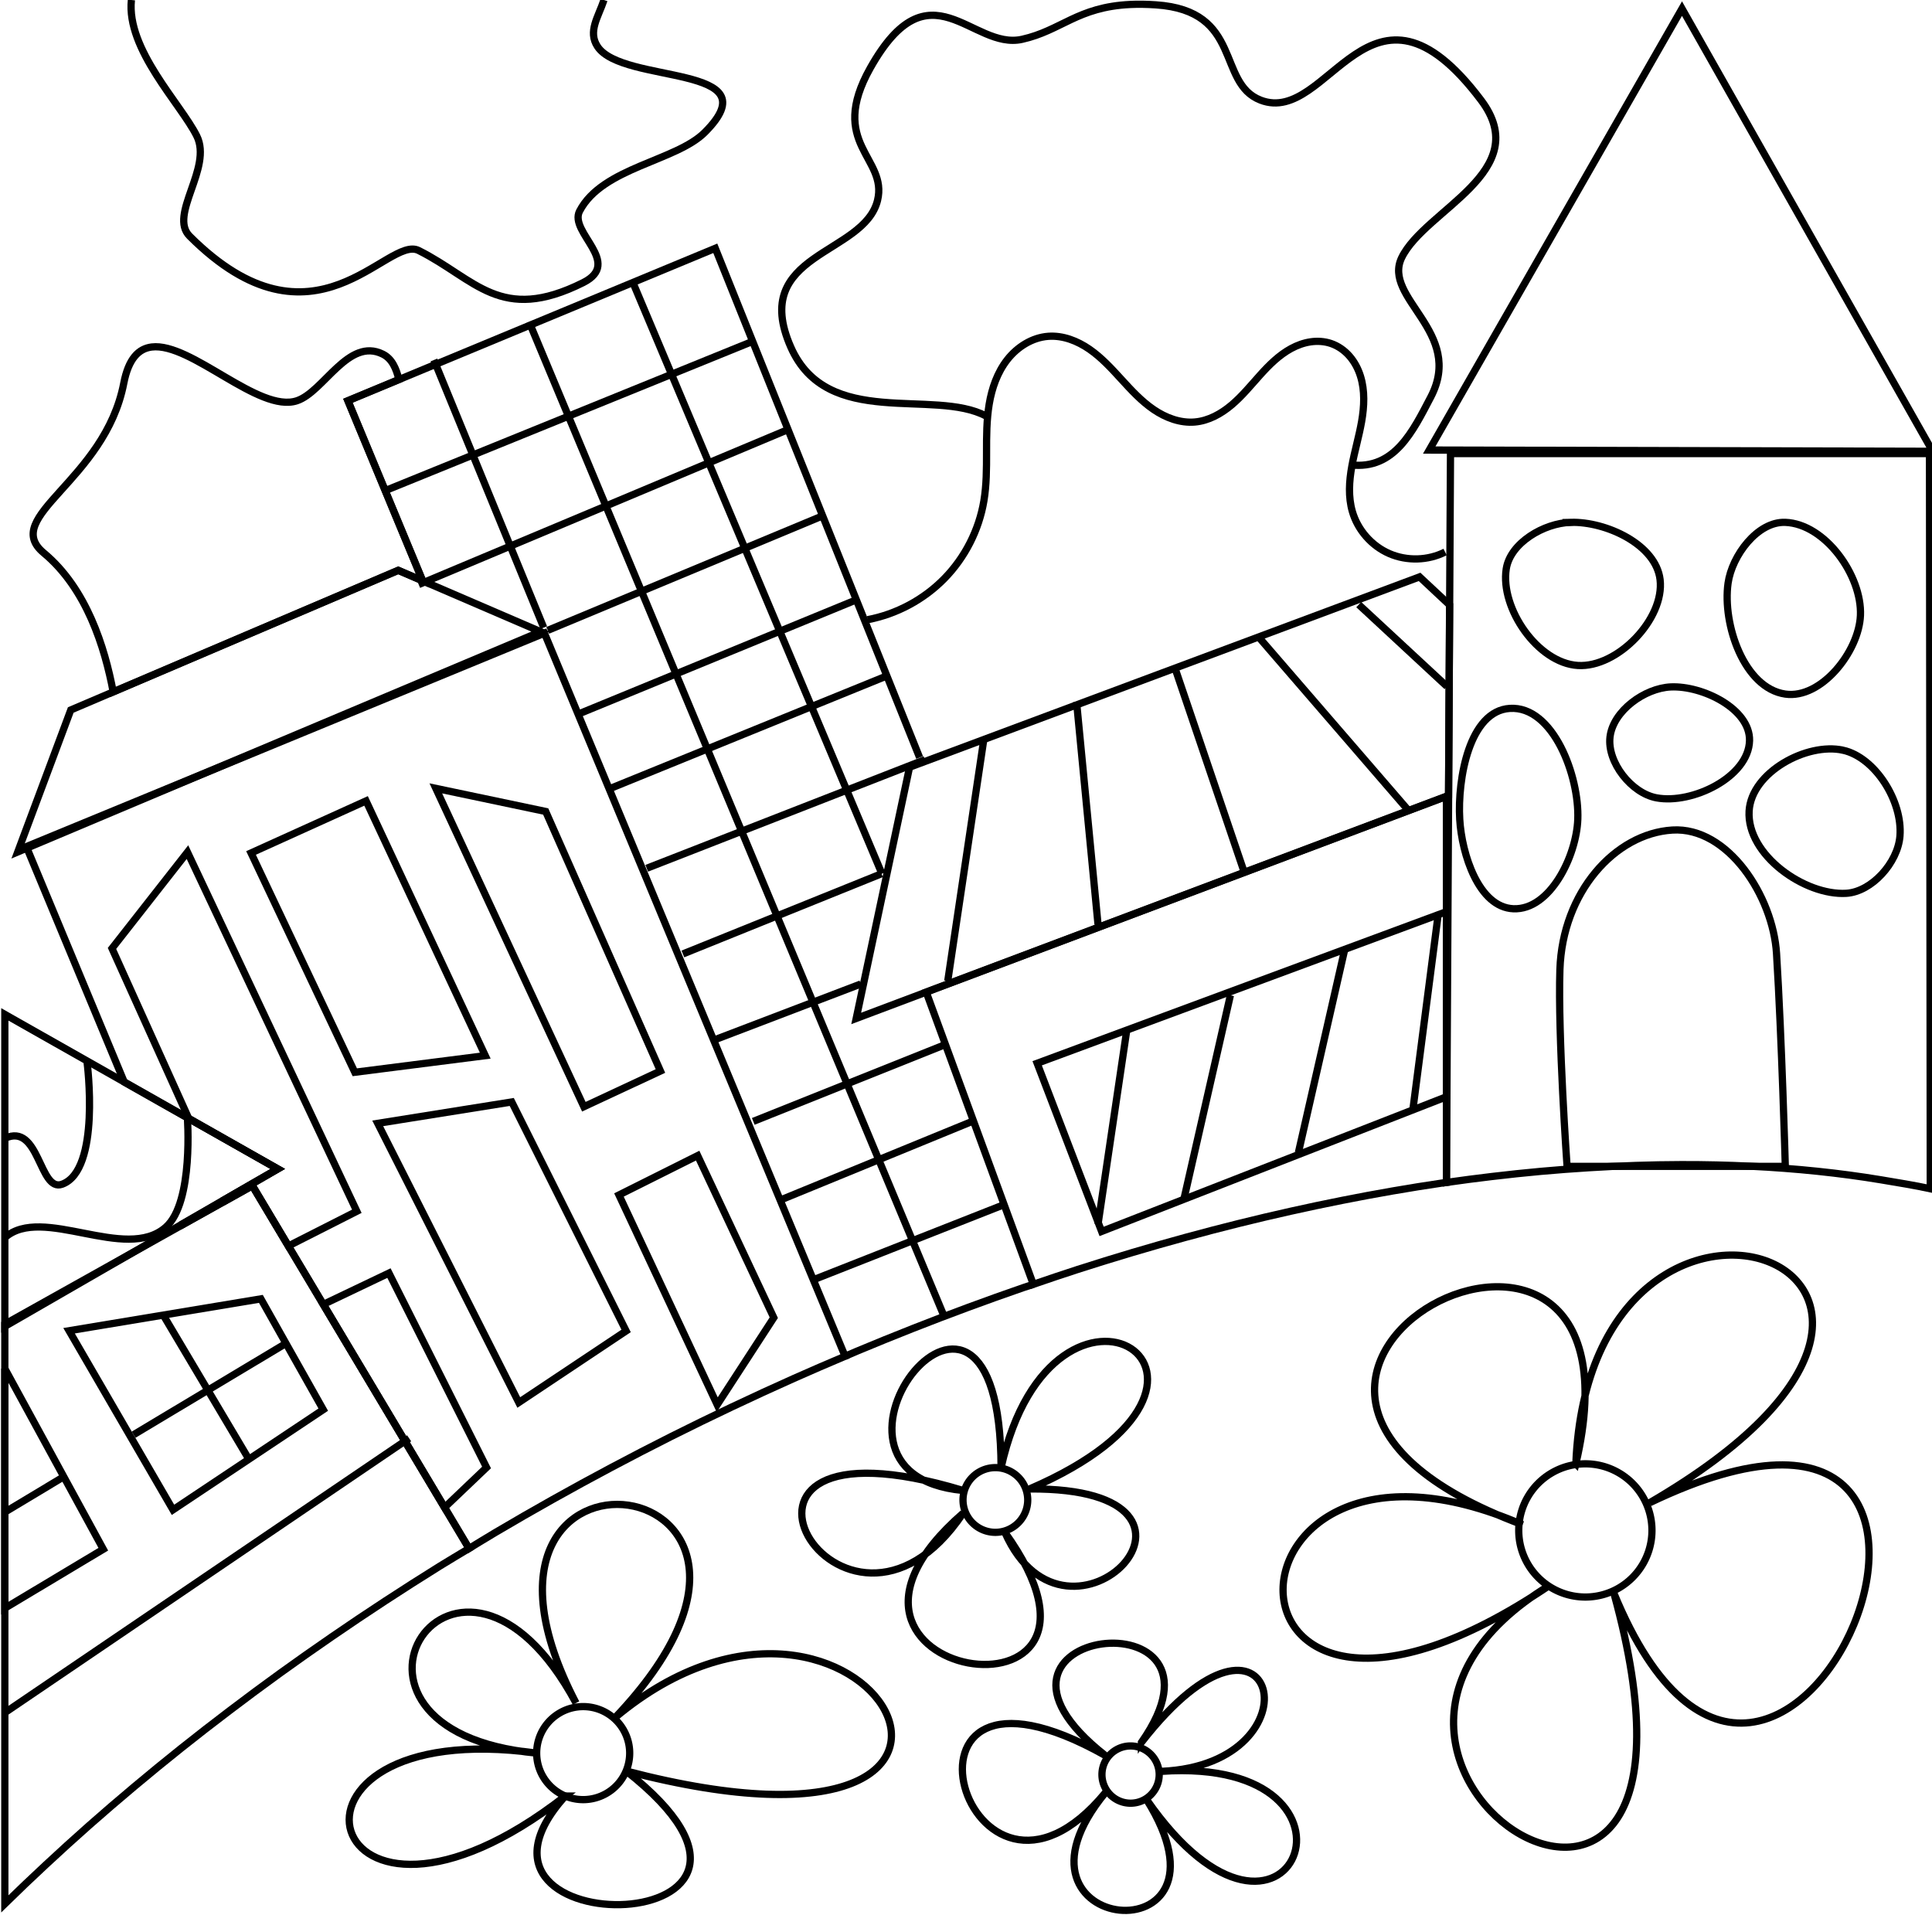<?xml version="1.0" encoding="UTF-8" standalone="no"?>
<!-- Created with Inkscape (http://www.inkscape.org/) -->

<svg
   xmlns:dc="http://purl.org/dc/elements/1.1/"
   xmlns:cc="http://creativecommons.org/ns#"
   xmlns:rdf="http://www.w3.org/1999/02/22-rdf-syntax-ns#"
   xmlns:svg="http://www.w3.org/2000/svg"
   xmlns="http://www.w3.org/2000/svg"
   xmlns:sodipodi="http://sodipodi.sourceforge.net/DTD/sodipodi-0.dtd"
   xmlns:inkscape="http://www.inkscape.org/namespaces/inkscape"
   width="800"
   height="800"
   id="svg3858"
   version="1.1"
   inkscape:version="0.48.4 r9939"
   sodipodi:docname="svg4.svg">
  <defs
     id="defs3860">
    <inkscape:path-effect
       effect="spiro"
       id="path-effect4000"
       is_visible="true" />
    <inkscape:path-effect
       effect="spiro"
       id="path-effect3996"
       is_visible="true" />
    <inkscape:path-effect
       effect="spiro"
       id="path-effect3992"
       is_visible="true" />
    <inkscape:path-effect
       effect="spiro"
       id="path-effect3988"
       is_visible="true" />
  </defs>
  <sodipodi:namedview
     id="base"
     pagecolor="#ffffff"
     bordercolor="#666666"
     borderopacity="1.0"
     inkscape:pageopacity="0.0"
     inkscape:pageshadow="2"
     inkscape:zoom="0.675"
     inkscape:cx="400"
     inkscape:cy="400"
     inkscape:current-layer="layer7"
     inkscape:document-units="px"
     showgrid="false"
     showguides="true"
     inkscape:guide-bbox="true"
     inkscape:window-width="1366"
     inkscape:window-height="718"
     inkscape:window-x="0"
     inkscape:window-y="0"
     inkscape:window-maximized="1">
    <sodipodi:guide
       position="0,0"
       orientation="0,800"
       id="guide3047" />
    <sodipodi:guide
       position="800,0"
       orientation="-800,0"
       id="guide3049" />
    <sodipodi:guide
       position="800,800"
       orientation="0,-800"
       id="guide3051" />
    <sodipodi:guide
       position="0,800"
       orientation="800,0"
       id="guide3053" />
  </sodipodi:namedview>
  <g
     id="layer1"
     inkscape:label="Background"
     inkscape:groupmode="layer"
     transform="translate(0,320)"
     style="display:inline">
    <path
       style="fill:none;stroke:#000000;stroke-width:3"
       d="m 54.41,-320 c -2.135,20.486 20.376,42.916 27.058,56.281 6.64,13.279 -11.78,32.658 -2.938,41.5 51.697,51.697 81.806,-0.566 94.812,5.938 23.568,11.784 33.795,30.477 68.125,13.312 16.523,-8.261 -6.034,-20.853 -1.469,-29.625 9.424,-18.109 39.891,-20.641 51.844,-32.594 28.558,-28.558 -34.04,-19.693 -44.438,-35.562 -4.063,-6.202 0.337,-12.209 2.691,-19.25"
       id="rect3872" />
  </g>
  <g
     inkscape:groupmode="layer"
     id="layer8"
     inkscape:label="sky"
     style="display:inline">
    <path
       style="fill:none;stroke:#000000;stroke-width:3;stroke-linecap:butt;stroke-linejoin:miter;stroke-opacity:1;display:inline"
       d="m 165.188,157.156 c -1.15,-4.572 -2.828,-8.586 -6.656,-10.5 -14.301,-7.15 -24.441,15.574 -35.562,19.281 -15.813,5.271 -43.827,-24.273 -60.156,-22.25 -5.443,0.674 -9.598,4.857 -11.562,15 -7.858,40.573 -51.241,55.216 -33.125,70.281 17.774,14.781 25.267,39.108 28.75,57.531 L 164.906,236.156 175,240.5 l -30.938,-74.562 21.125,-8.781 z"
       id="path3177" />
    <path
       style="fill:none;stroke:#000000;stroke-width:3;stroke-linecap:butt;stroke-linejoin:miter;stroke-opacity:1;display:inline"
       d="m 559.394,192.5 c 18.045,2.083 25.667,-13.982 33.036,-28.041 14.152,-27.001 -20.193,-40.936 -12.004,-57.796 9.662,-19.892 55.172,-35.58 32.852,-65.194 -46.096,-61.162 -62.938,10.938 -91.29,0 C 503.682,34.407 514.837,4.414 478.584,2 c -3.849,-0.256 -7.302,-0.302 -10.448,-0.156 -22.026,1.017 -28.638,10.805 -44.919,14.438 -20.806,4.642 -38.177,-32.011 -62.849,11.875 -17.725,31.528 7.353,37.029 2.999,54.812 -5.582,22.8 -53.162,21.602 -35.923,60.75 15.146,34.393 59.198,16.937 80.978,28.607"
       id="path3980" />
    <path
       style="fill:none;stroke:#000000;stroke-width:3;stroke-linecap:butt;stroke-linejoin:miter;stroke-opacity:1;display:inline"
       inkscape:path-effect="#path-effect3992"
       inkscape:original-d="m 359.25341,256.60159 c 11.43406,-15.81009 39.10064,-31.92432 48.15401,-49.19418 11.32576,-21.60459 3.62442,-60.14273 26.66665,-68.14814 22.13649,-7.69074 44.09045,18.24917 60.69175,35.48319 13.9362,14.46735 44.96953,-44.42591 56.34523,-32.52023 16.1642,16.91732 -4.08943,50.16069 8.8889,69.62963 7.01691,10.52615 24.29608,12.8469 38.39742,16.72653"
       id="path3990"
       d="m 359.253,256.602 c 11.998,-2.279 23.256,-8.311 31.799,-17.039 8.543,-8.728 14.333,-20.111 16.355,-32.156 2.218,-13.211 -0.007,-26.864 2.199,-40.077 1.103,-6.606 3.377,-13.14 7.509,-18.411 4.132,-5.271 10.279,-9.169 16.959,-9.66 6.063,-0.446 12.067,1.901 17.064,5.364 4.997,3.463 9.137,7.998 13.239,12.486 4.102,4.488 8.259,9.011 13.278,12.441 5.02,3.43 11.053,5.719 17.11,5.193 5.666,-0.491 10.889,-3.393 15.233,-7.065 4.343,-3.671 7.951,-8.116 11.754,-12.344 3.803,-4.228 7.904,-8.321 12.906,-11.028 2.501,-1.353 5.214,-2.344 8.027,-2.756 2.814,-0.412 5.731,-0.235 8.425,0.673 2.995,1.009 5.66,2.904 7.733,5.289 2.073,2.385 3.564,5.248 4.504,8.264 1.88,6.033 1.564,12.547 0.475,18.772 -1.088,6.225 -2.923,12.3 -4.052,18.518 -1.129,6.218 -1.532,12.717 0.229,18.786 2.219,7.649 7.973,14.193 15.274,17.373 7.301,3.181 16.011,2.937 23.124,-0.647" />
  </g>
  <g
     inkscape:groupmode="layer"
     id="layer4"
     inkscape:label="house3"
     style="display:inline">
    <path
       style="fill:none;stroke:#000000;stroke-width:3;stroke-linecap:butt;stroke-linejoin:miter;stroke-opacity:1;display:inline"
       d="m 337.153,529.785 78.316,-30.86"
       id="path3149" />
    <path
       style="fill:none;stroke:#000000;stroke-width:3;stroke-linecap:butt;stroke-linejoin:miter;stroke-opacity:1;display:inline"
       d="m 323.752,496.654 79.101,-32.429"
       id="path3147" />
    <path
       style="fill:none;stroke:#000000;stroke-width:3;stroke-linecap:butt;stroke-linejoin:miter;stroke-opacity:1;display:inline"
       d="m 296.173,430.457 60.265,-23.011"
       id="path3145" />
    <path
       style="fill:none;stroke:#000000;stroke-width:3;stroke-linecap:butt;stroke-linejoin:miter;stroke-opacity:1;display:inline"
       d="m 282.766,395.009 82.241,-33.214"
       id="path3143" />
    <path
       style="fill:none;stroke:#000000;stroke-width:3;stroke-linecap:butt;stroke-linejoin:miter;stroke-opacity:1;display:inline"
       d="m 311.915,464.34 79.101,-31.644"
       id="path3141" />
    <path
       style="fill:none;stroke:#000000;stroke-width:3;stroke-linecap:butt;stroke-linejoin:miter;stroke-opacity:1;display:inline"
       d="m 252.82,326.432 114.42,-46.557"
       id="path3139" />
    <path
       style="fill:none;stroke:#000000;stroke-width:3;stroke-linecap:butt;stroke-linejoin:miter;stroke-opacity:1;display:inline"
       d="M 239.426,295.694 354.631,248.352"
       id="path3137" />
    <path
       style="fill:none;stroke:#000000;stroke-width:3;stroke-linecap:butt;stroke-linejoin:miter;stroke-opacity:1;display:inline"
       d="M 173.375,242.047 325.469,178.223"
       id="path3135" />
    <path
       style="fill:none;stroke:#000000;stroke-width:3;stroke-linecap:butt;stroke-linejoin:miter;stroke-opacity:1;display:inline"
       d="M 226.81,261.019 340.446,213.677"
       id="path3133" />
    <path
       style="fill:none;stroke:#000000;stroke-width:3;stroke-linecap:butt;stroke-linejoin:miter;stroke-opacity:1;display:inline"
       d="M 267.796,359.537 383.001,314.55"
       id="path3131" />
    <path
       style="fill:none;stroke:#000000;stroke-width:3;stroke-linecap:butt;stroke-linejoin:miter;stroke-opacity:1;display:inline"
       d="M 160.766,202.644 312.075,141.175"
       id="path3129" />
    <path
       style="fill:none;stroke:#000000;stroke-width:3;stroke-linecap:butt;stroke-linejoin:miter;stroke-opacity:1;display:inline"
       d="M 261.639,115.956 365.18,361.785"
       id="path3127" />
    <path
       style="fill:none;stroke:#000000;stroke-width:3;stroke-linecap:butt;stroke-linejoin:miter;stroke-opacity:1;display:inline"
       d="M 219.083,133.294 390.548,544.132"
       id="path3125" />
    <path
       style="fill:none;stroke:#000000;stroke-width:3;stroke-linecap:butt;stroke-linejoin:miter;stroke-opacity:1;display:inline"
       d="M 179.68,149.055 225.141,259.887"
       id="path3123" />
    <path
       style="fill:none;stroke:#000000;stroke-width:3;stroke-linecap:butt;stroke-linejoin:miter;stroke-opacity:1;display:inline"
       d="m 349.938,561.594 c 1.61,-0.682 3.198,-1.387 4.812,-2.062 7.746,-3.24 15.461,-6.374 23.156,-9.406 7.695,-3.032 15.362,-5.956 23,-8.781 7.638,-2.825 15.239,-5.537 22.812,-8.156 1.39,-0.481 2.769,-0.901 4.156,-1.375"
       id="path3100" />
    <path
       style="fill:none;stroke:#000000;stroke-width:3;stroke-linecap:butt;stroke-linejoin:miter;stroke-opacity:1;display:inline"
       d="M 380.795,313.675 296.188,102.812 144.062,165.938 175,240.5"
       id="path3925" />
  </g>
  <g
     inkscape:groupmode="layer"
     id="layer5"
     inkscape:label="house4"
     style="display:inline">
    <path
       style="fill:none;stroke:#000000;stroke-width:3;stroke-miterlimit:4;stroke-dasharray:none;display:inline"
       d="m 383.531,410.812 44.344,121 c 6.174,-2.108 12.343,-4.217 18.469,-6.188 7.503,-2.414 14.981,-4.728 22.406,-6.938 7.425,-2.209 14.784,-4.307 22.125,-6.312 7.341,-2.006 14.656,-3.916 21.906,-5.719 7.25,-1.803 14.441,-3.493 21.594,-5.094 7.152,-1.601 14.265,-3.1 21.312,-4.5 7.048,-1.4 14.032,-2.707 20.969,-3.906 6.937,-1.2 13.837,-2.312 20.656,-3.312 0.547,-0.08 1.079,-0.14 1.625,-0.219 l 0,-159.875 -215.406,81.062 z"
       id="path3104" />
    <path
       style="fill:none;stroke:#000000;stroke-width:3;stroke-linecap:butt;stroke-linejoin:miter;stroke-opacity:1;display:inline"
       d="M 600.25,250.5 587.812,238.875 376.625,317.688 354.531,421.719 599.812,329.406 600.25,250.5 z"
       id="path3114" />
    <path
       style="fill:none;stroke:#000000;stroke-width:3;stroke-linecap:butt;stroke-linejoin:miter;stroke-opacity:1;display:inline"
       d="M 407.261,306.934 392.446,406.193"
       id="path4002" />
    <path
       style="fill:none;stroke:#000000;stroke-width:3;stroke-linecap:butt;stroke-linejoin:miter;stroke-opacity:1;display:inline"
       d="m 445.779,290.637 8.889,92.175"
       id="path4004" />
    <path
       style="fill:none;stroke:#000000;stroke-width:3;stroke-linecap:butt;stroke-linejoin:miter;stroke-opacity:1;display:inline"
       d="m 486.982,277.951 27.825,82.038"
       id="path4006" />
    <path
       style="fill:none;stroke:#000000;stroke-width:3;stroke-linecap:butt;stroke-linejoin:miter;stroke-opacity:1;display:inline"
       d="m 521.335,263.971 61.711,71.435"
       id="path4008" />
    <path
       style="fill:none;stroke:#000000;stroke-width:3;stroke-linecap:butt;stroke-linejoin:miter;stroke-opacity:1;display:inline"
       d="m 562.628,250.359 36.532,33.879"
       id="path4010" />
    <path
       style="fill:none;stroke:#000000;stroke-width:3;stroke-linecap:butt;stroke-linejoin:miter;stroke-opacity:1;display:inline"
       d="m 598.938,377.5 -169.469,62.781 26.688,69.625 142.781,-55.75 0,-76.656 z"
       id="path3109" />
    <path
       style="fill:none;stroke:#000000;stroke-width:3;stroke-linecap:butt;stroke-linejoin:miter;stroke-opacity:1;display:inline"
       d="m 454.668,506.934 11.852,-80"
       id="path4056" />
    <path
       style="fill:none;stroke:#000000;stroke-width:3;stroke-linecap:butt;stroke-linejoin:miter;stroke-opacity:1;display:inline"
       d="m 509.483,412.119 -19.259,84.444"
       id="path4058" />
    <path
       style="fill:none;stroke:#000000;stroke-width:3;stroke-linecap:butt;stroke-linejoin:miter;stroke-opacity:1;display:inline"
       d="m 556.89,392.86 -19.259,84.444"
       id="path4060" />
    <path
       style="fill:none;stroke:#000000;stroke-width:3;stroke-linecap:butt;stroke-linejoin:miter;stroke-opacity:1;display:inline"
       d="m 595.409,379.526 -10.37,80"
       id="path4062" />
  </g>
  <g
     inkscape:groupmode="layer"
     id="layer3"
     inkscape:label="house2"
     style="display:inline">
    <path
       style="fill:none;stroke:#000000;stroke-width:3;stroke-miterlimit:4;stroke-dasharray:none"
       d="m 225.438,262.188 -214.531,88.375 40.531,97.469 63.562,36 -39.188,22.625 0.125,0.281 28.562,-15.969 89.719,150.219 c 3.682,-2.223 7.31,-4.49 11.031,-6.688 7.818,-4.618 15.726,-9.177 23.719,-13.656 7.993,-4.48 16.059,-8.886 24.219,-13.219 8.159,-4.333 16.401,-8.604 24.719,-12.781 8.318,-4.177 16.72,-8.269 25.188,-12.281 8.468,-4.013 17.015,-7.942 25.625,-11.781 7.02,-3.131 14.109,-6.177 21.219,-9.188 l -124.5,-299.406 z"
       id="rect3889" />
    <path
       style="fill:none;stroke:#000000;stroke-width:3;stroke-linecap:butt;stroke-linejoin:miter;stroke-opacity:1"
       d="M 7.344,352.775 223.837,261.548 164.899,236.166 29.304,293.987 z"
       id="path3895" />
    <path
       style="fill:none;stroke:#000000;stroke-width:3;stroke-linecap:butt;stroke-linejoin:miter;stroke-opacity:1"
       d="m 103.952,353.195 42.963,90.81 54.021,-6.883 -49.356,-105.489 z"
       id="path4032" />
    <path
       style="fill:none;stroke:#000000;stroke-width:3;stroke-linecap:butt;stroke-linejoin:miter;stroke-opacity:1"
       d="m 156.406,465.157 58.409,115.584 44.444,-29.63 -47.351,-94.815 z"
       id="path4034" />
    <path
       style="fill:none;stroke:#000000;stroke-width:3;stroke-linecap:butt;stroke-linejoin:miter;stroke-opacity:1"
       d="m 180.465,326.444 61.293,131.829 31.714,-14.787 -47.507,-107.47 z"
       id="path4036" />
    <path
       style="fill:none;stroke:#000000;stroke-width:3;stroke-linecap:butt;stroke-linejoin:miter;stroke-opacity:1"
       d="m 256.296,494.815 40.687,86.861 23.428,-36.051 -31.522,-67.106 z"
       id="path4038" />
    <path
       style="fill:none;stroke:#000000;stroke-width:3;stroke-linecap:butt;stroke-linejoin:miter;stroke-opacity:1"
       d="m 77.625,352.844 -31.25,39.875 31.781,70.438 36.844,20.875 -21.781,12.562 0.25,0.531 L 104.5,490.969 119.406,515.938 147.75,501.562 77.625,352.844 z"
       id="path4040" />
    <path
       style="fill:none;stroke:#000000;stroke-width:3;stroke-linecap:butt;stroke-linejoin:miter;stroke-opacity:1"
       d="m 184.094,624.219 17.375,-16.562 -40.406,-80.5 -27.188,12.969 50.219,84.094 z"
       id="path3209" />
  </g>
  <g
     inkscape:groupmode="layer"
     id="layer2"
     inkscape:label="house1"
     style="display:inline">
    <path
       style="fill:none;stroke:#000000;stroke-width:3;stroke-miterlimit:4;stroke-dasharray:none"
       d="M 194.219,641.188 104.5,490.969 2,548.281 2,788.344 c 5.49,-5.382 11.11,-10.729 16.844,-16.062 5.88,-5.47 11.872,-10.933 18,-16.344 6.128,-5.411 12.382,-10.783 18.75,-16.125 6.368,-5.342 12.838,-10.642 19.438,-15.906 6.6,-5.265 13.333,-10.478 20.156,-15.656 6.823,-5.179 13.743,-10.322 20.781,-15.406 7.038,-5.084 14.192,-10.113 21.438,-15.094 7.246,-4.98 14.587,-9.913 22.031,-14.781 7.445,-4.868 14.989,-9.69 22.625,-14.438 4.001,-2.488 8.104,-4.891 12.156,-7.344 z"
       id="path3192" />
    <path
       style="fill:none;stroke:#000000;stroke-width:3;stroke-linecap:butt;stroke-linejoin:miter;stroke-opacity:1"
       d="M 2,665.922 42.773,641.5 2,566.719 c 0,28.503 0,76.303 0,99.203 z"
       id="path4014" />
    <path
       style="fill:none;stroke:#000000;stroke-width:3;stroke-linecap:butt;stroke-linejoin:miter;stroke-opacity:1"
       d="m 28.602,551.028 43.027,74.157 62.222,-41.481 -25.829,-45.871 z"
       id="path4016" />
    <path
       style="fill:none;stroke:#000000;stroke-width:3;stroke-linecap:butt;stroke-linejoin:miter;stroke-opacity:1"
       d="M 2,626.137 25.759,611.87"
       id="path4020" />
    <path
       style="fill:none;stroke:#000000;stroke-width:3;stroke-linecap:butt;stroke-linejoin:miter;stroke-opacity:1"
       d="m 67.976,545.176 34.783,58.569"
       id="path4022" />
    <path
       style="fill:none;stroke:#000000;stroke-width:3;stroke-linecap:butt;stroke-linejoin:miter;stroke-opacity:1"
       d="M 55.333,594.074 118.356,556.301"
       id="path4024" />
    <path
       style="fill:none;stroke:#000000;stroke-width:3;stroke-linecap:butt;stroke-linejoin:miter;stroke-opacity:1"
       d="M 169.407,595.556 2,709.184"
       id="path4026" />
    <path
       style="fill:none;stroke:#000000;stroke-width:3;stroke-miterlimit:4;stroke-dasharray:none"
       d="M 2,420.031 2,549.25 3.438,548.406 115,484.031 2.875,420.531 z"
       id="path3897" />
    <path
       style="fill:none;stroke:#000000;stroke-width:3;stroke-linecap:butt;stroke-linejoin:miter;stroke-opacity:1"
       d="m 36.074,440 c 0,0 5.756,44.558 -10.37,50.37 C 16.176,493.804 16.401,464.617 2,471.363"
       id="path4028" />
    <path
       style="fill:none;stroke:#000000;stroke-width:3;stroke-linecap:butt;stroke-linejoin:miter;stroke-opacity:1"
       d="m 2,512.481 c 15.515,-13.765 49.958,10.389 66.667,-4.332 11.7,-10.308 8.889,-45.926 8.889,-45.926"
       id="path4030" />
  </g>
  <g
     inkscape:groupmode="layer"
     id="layer6"
     inkscape:label="house5"
     style="display:inline">
    <path
       style="fill:none;stroke:#000000;stroke-width:3;stroke-miterlimit:4;stroke-dasharray:none"
       d="M 600.619,187.808 598.938,489.625 c 6.357,-0.905 12.656,-1.731 18.905,-2.469 6.795,-0.802 13.544,-1.521 20.206,-2.125 6.661,-0.604 13.24,-1.093 19.761,-1.5 6.521,-0.407 12.975,-0.726 19.349,-0.938 6.374,-0.211 12.685,-0.327 18.905,-0.344 9.829,-0.026 19.442,0.197 28.865,0.656 9.423,0.459 18.638,1.154 27.628,2.094 8.99,0.94 17.766,2.114 26.296,3.531 6.321,1.05 14.374,2.377 20.429,3.688 L 798.963,187.808 c -63.04,0 -120.386,0 -198.344,0 z"
       id="rect3883" />
    <path
       sodipodi:type="star"
       style="fill:none;fill-opacity:1;stroke:#000000;stroke-width:4.195;stroke-miterlimit:4;stroke-dasharray:none"
       id="path3891"
       sodipodi:sides="3"
       sodipodi:cx="701.38116"
       sodipodi:cy="24.540377"
       sodipodi:r1="169.4989"
       sodipodi:r2="84.749451"
       sodipodi:arg1="0.52606642"
       sodipodi:arg2="1.5732639"
       inkscape:flatsided="false"
       inkscape:rounded="0"
       inkscape:randomized="0"
       d="m 847.962,109.652 -146.79,-0.362 -146.79,-0.362 73.709,-126.943 73.709,-126.943 73.081,127.305 z"
       transform="matrix(0.71,0,0,0.72,198.201,107.932)"
       inkscape:transform-center-x="0.29853033"
       inkscape:transform-center-y="-28.981621" />
    <path
       style="fill:none;stroke:#000000;stroke-width:3;stroke-linecap:butt;stroke-linejoin:miter;stroke-opacity:1"
       d="m 648.889,482.963 c 0,0 -3.841,-54.317 -2.963,-81.481 1.039,-32.142 22.903,-56.319 46.567,-57.778 22.952,-1.415 41.666,27.356 43.134,51.154 2.148,34.82 3.632,88.105 3.632,88.105 z"
       id="path4012" />
    <path
       style="fill:none;stroke:#000000;stroke-width:3;stroke-linecap:butt;stroke-linejoin:miter;stroke-opacity:1"
       d="m 650.37,216.296 c -10.96,0.308 -24.986,8.424 -26.667,19.259 -2.543,16.397 13.07,38.951 29.63,40 16.383,1.038 36.018,-19.255 34.074,-35.556 -1.735,-14.555 -22.385,-24.115 -37.037,-23.704 z"
       id="path4044" />
    <path
       style="fill:none;stroke:#000000;stroke-width:3;stroke-linecap:butt;stroke-linejoin:miter;stroke-opacity:1"
       d="m 739.259,216.296 c -11.52,-0.436 -22.103,13.768 -23.704,25.185 -2.392,17.061 6.652,43.474 23.704,45.926 14.866,2.138 30.49,-17.586 31.111,-32.593 0.683,-16.49 -14.618,-37.894 -31.111,-38.519 z"
       id="path4046" />
    <path
       style="fill:none;stroke:#000000;stroke-width:3;stroke-linecap:butt;stroke-linejoin:miter;stroke-opacity:1"
       d="m 691.852,284.444 c -10.864,0.492 -23.943,9.937 -25.185,20.741 -1.208,10.499 8.868,23.26 19.259,25.185 14.824,2.746 38.166,-8.632 38.519,-23.704 0.307,-13.146 -19.457,-22.817 -32.593,-22.222 z"
       id="path4048" />
    <path
       style="fill:none;stroke:#000000;stroke-width:3;stroke-linecap:butt;stroke-linejoin:miter;stroke-opacity:1"
       d="m 763.134,310.641 c -14.839,-3.284 -37.917,9.041 -38.863,25.185 -1.068,18.243 23.154,35.123 40.251,34.074 10.451,-0.641 21.323,-12.57 22.207,-23.704 1.149,-14.472 -10.272,-32.607 -23.595,-35.556 z"
       id="path4050" />
    <path
       style="fill:none;stroke:#000000;stroke-width:3;stroke-linecap:butt;stroke-linejoin:miter;stroke-opacity:1"
       d="m 625.185,293.333 c -16.764,1.055 -21.716,29.157 -20.741,45.926 0.836,14.373 7.837,36.435 22.222,37.037 15.199,0.636 26.103,-21.835 26.667,-37.037 0.666,-17.943 -10.228,-47.053 -28.148,-45.926 z"
       id="path4179" />
  </g>
  <g
     inkscape:groupmode="layer"
     id="layer7"
     inkscape:label="ground"
     style="display:inline">
    <path
       sodipodi:type="arc"
       style="fill:none;fill-opacity:1;stroke:#000000;stroke-width:3;stroke-miterlimit:4;stroke-dasharray:none"
       id="path3954"
       sodipodi:cx="-334.9292"
       sodipodi:cy="471.37534"
       sodipodi:rx="27.582405"
       sodipodi:ry="27.582405"
       d="m -307.347,471.375 a 27.582,27.582 0 1 1 -55.165,0 27.582,27.582 0 1 1 55.165,0 z"
       transform="translate(991.39,162.342)" />
    <path
       style="fill:none;stroke:#000000;stroke-width:3;stroke-linecap:butt;stroke-linejoin:miter;stroke-opacity:1"
       d="m 652.521,606.135 c 6.129,-148.915 195.775,-79.847 30.55,16.131 175.637,-84.22 54.746,206.327 -14.789,37.458 54.313,196.737 -148.499,70.722 -26.794,-3.152 -146.713,98.905 -143.443,-82.935 -11.033,-25.218 -164.017,-60.857 57.038,-173.562 22.066,-25.218 z"
       id="path3958" />
    <path
       style="fill:none;stroke:#000000;stroke-width:3;stroke-linecap:butt;stroke-linejoin:miter;stroke-opacity:1"
       d="m 414.524,607.711 c 21.638,-97.675 117.703,-36.904 11.794,8.831 91.478,-0.694 15.945,77.388 -10.218,17.963 61.715,85.995 -96.453,60.826 -17.338,-7.881 -49.758,74.319 -121.333,-46.162 0,-9.457 -74.338,-6.924 15.537,-121.918 15.761,-9.457 z"
       id="path3962" />
    <path
       style="fill:none;stroke:#000000;stroke-width:3;stroke-linecap:butt;stroke-linejoin:miter;stroke-opacity:1"
       d="m 234.074,743.704 c -56.545,62.863 115.047,60.235 25.185,-10.37 188.365,49.165 98.867,-108.519 -4.444,-22.222 99.441,-104.735 -79.618,-127.514 -16.296,-5.926 -49.103,-91.546 -115.92,11.525 -16.296,20.741 -119.433,-16.488 -89.578,96.773 11.852,17.778 z"
       id="path3968" />
    <path
       style="fill:none;stroke:#000000;stroke-width:3;stroke-linecap:butt;stroke-linejoin:miter;stroke-opacity:1"
       d="m 472.647,721.481 c 56.181,-72.257 75.285,9.138 8.226,12 94.744,-6.567 53.045,96.862 -6.099,11.695 41.708,66.57 -66.003,56.428 -16.996,-2.954 -57.186,69.453 -98.198,-70.477 -0.165,-15.358 -67.781,-53.238 58.97,-67.994 15.034,-5.383 z"
       id="path3974" />
    <path
       sodipodi:type="arc"
       style="fill:none;fill-opacity:1;stroke:#000000;stroke-width:3;stroke-miterlimit:4;stroke-dasharray:none"
       id="path3960"
       sodipodi:cx="412.15994"
       sodipodi:cy="621.1084"
       sodipodi:rx="13.397168"
       sodipodi:ry="13.397168"
       d="m 425.557,621.108 a 13.397,13.397 0 1 1 -26.794,0 13.397,13.397 0 1 1 26.794,0 z" />
    <path
       sodipodi:type="arc"
       style="fill:none;fill-opacity:1;stroke:#000000;stroke-width:3;stroke-miterlimit:4;stroke-dasharray:none"
       id="path3964"
       sodipodi:cx="318.51852"
       sodipodi:cy="734.81482"
       sodipodi:rx="19.25926"
       sodipodi:ry="19.25926"
       d="m 337.778,734.815 a 19.259,19.259 0 1 1 -38.519,0 19.259,19.259 0 1 1 38.519,0 z"
       transform="translate(-77.037,-8.889)" />
    <path
       sodipodi:type="arc"
       style="fill:none;fill-opacity:1;stroke:#000000;stroke-width:3;stroke-miterlimit:4;stroke-dasharray:none"
       id="path3970"
       sodipodi:cx="496.2963"
       sodipodi:cy="731.85187"
       sodipodi:rx="11.851851"
       sodipodi:ry="11.851851"
       d="m 508.148,731.852 a 11.852,11.852 0 1 1 -23.704,0 11.852,11.852 0 1 1 23.704,0 z"
       transform="translate(-28.148,2.963)" />
  </g>
</svg>
